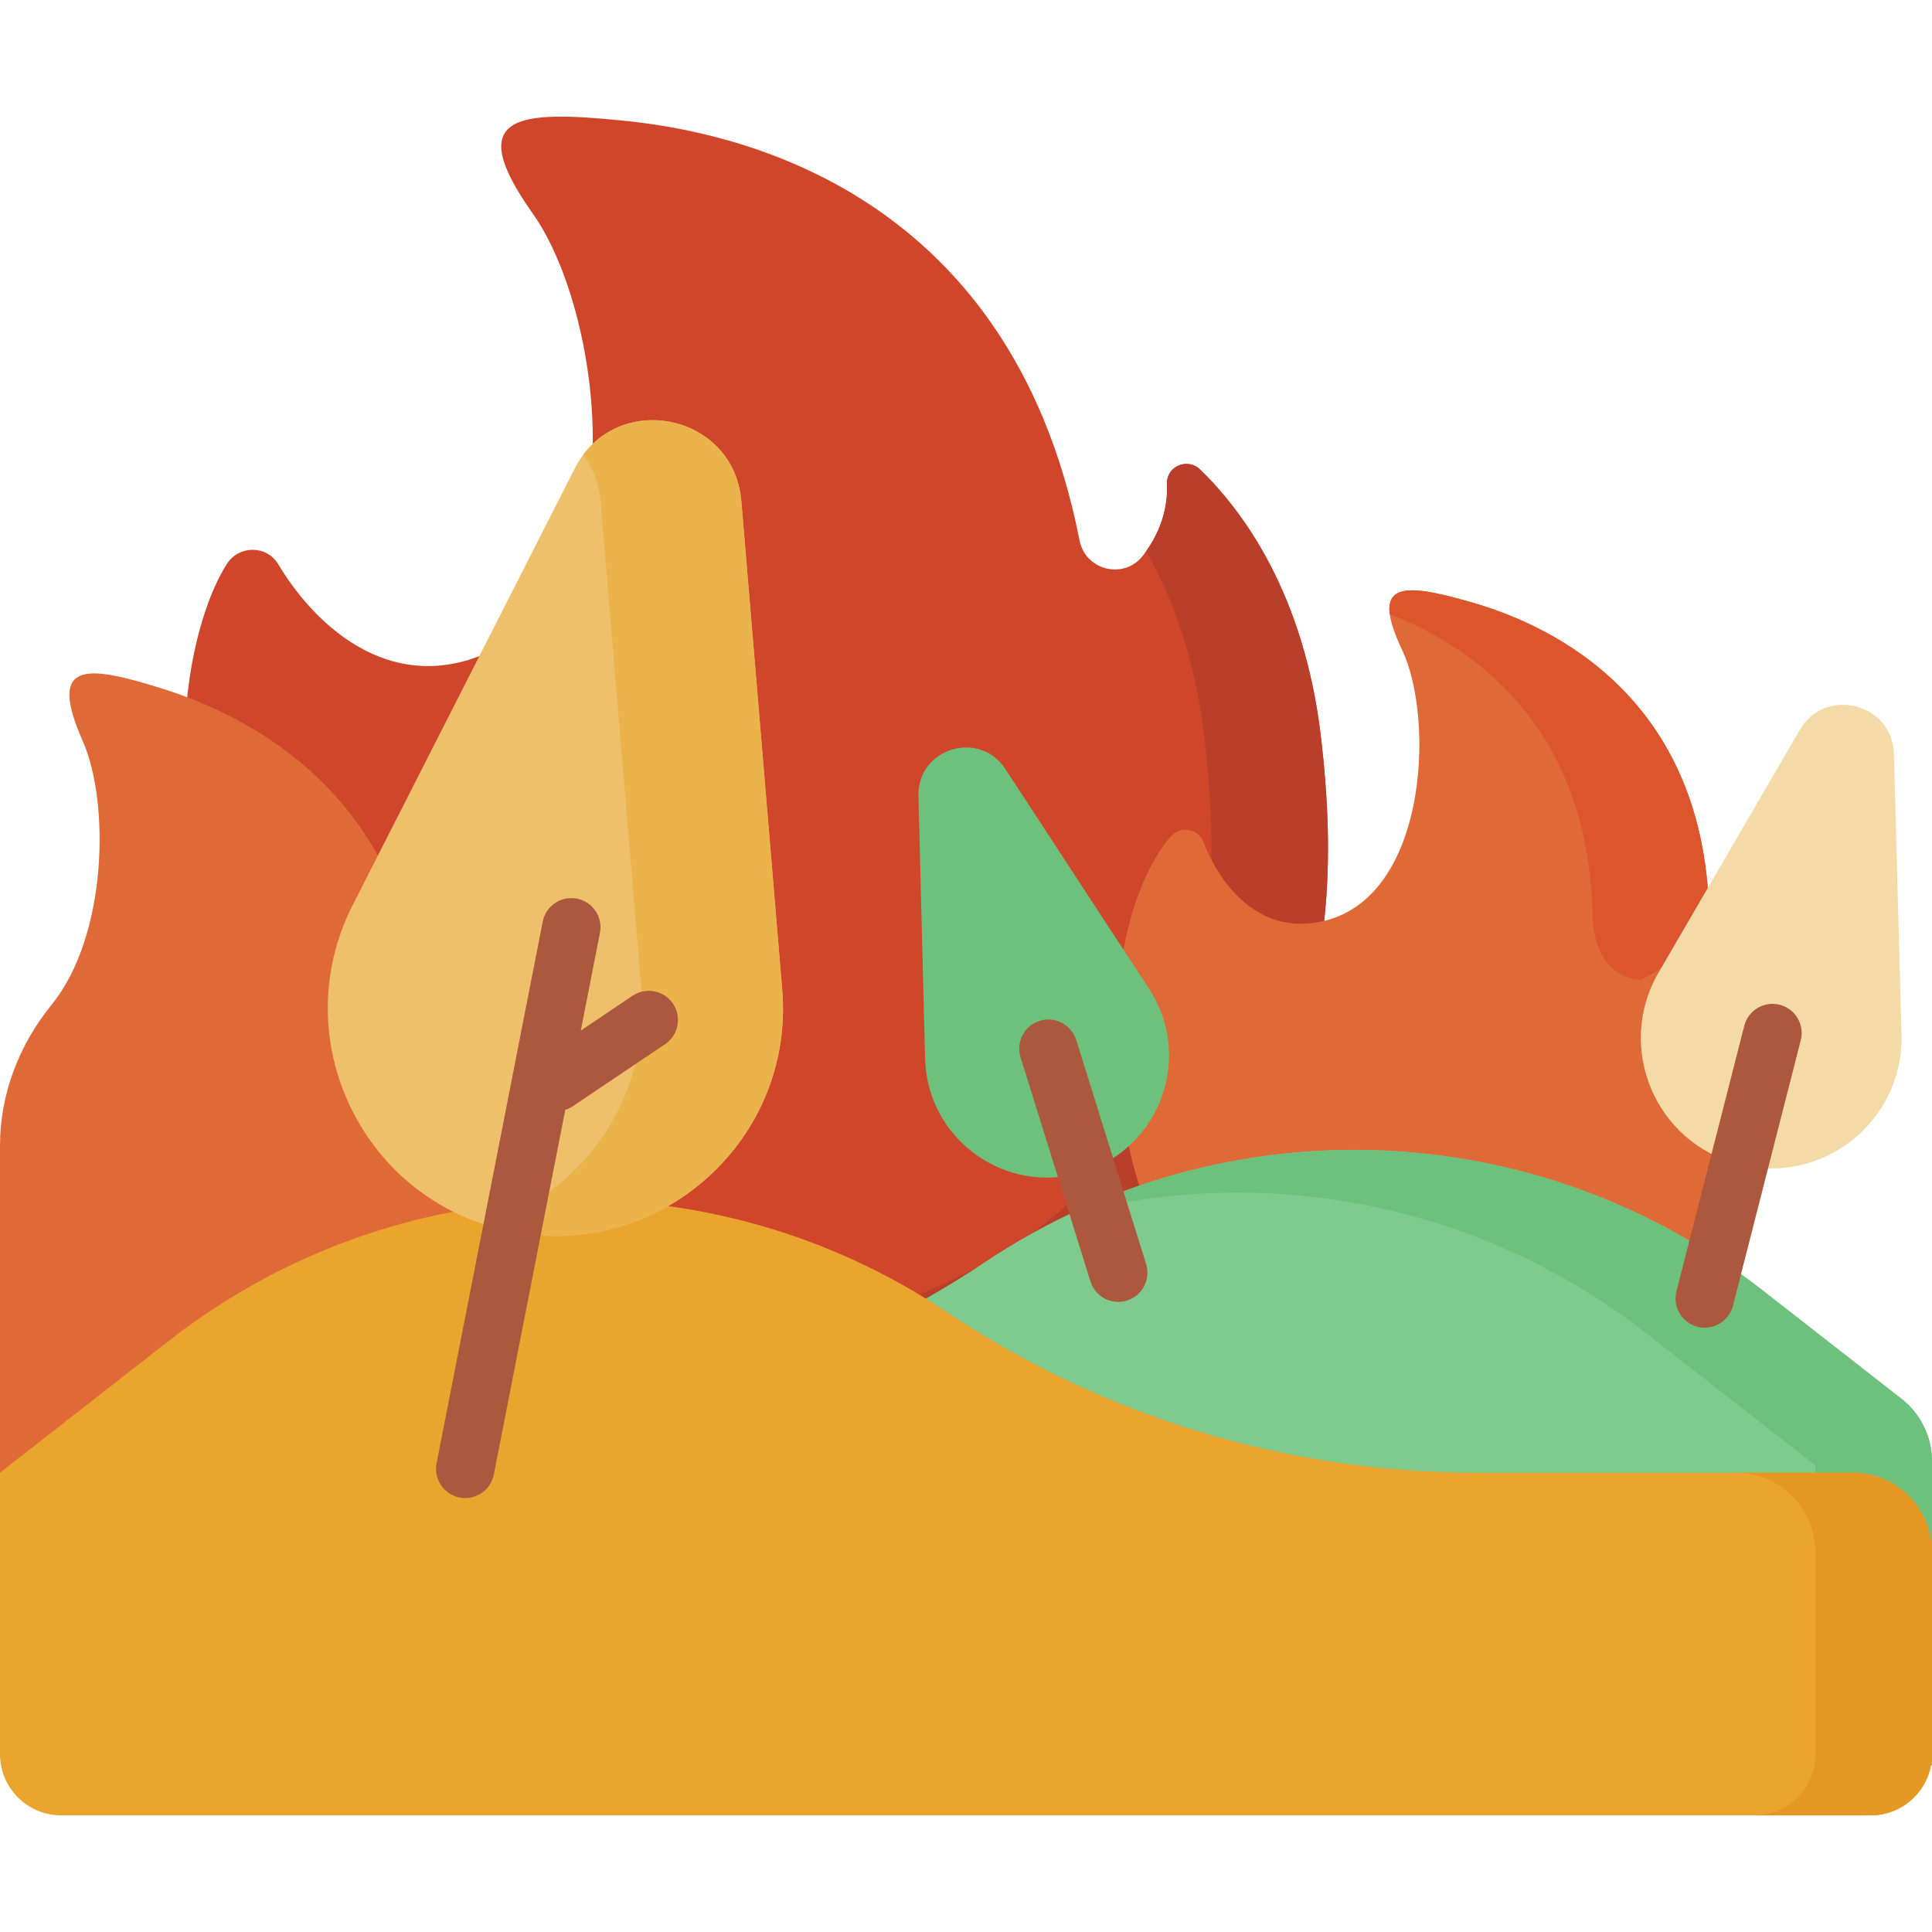 <svg id="Capa_1" enable-background="new 0 0 497 497" height="512" viewBox="0 0 497 497" width="512" xmlns="http://www.w3.org/2000/svg"><g><g><path d="m200.458 349.054c-30.816 3.629-109.342-2.241-138.553-81.226-25.487-68.912-11.355-110.813-3.485-122.835 3.144-4.802 10.231-4.741 13.176.186 8.631 14.437 26.365 31.926 49.711 24.329 43.772-14.244 33.974-88.868 15.809-114.476-18.165-25.607-4.164-26.779 23.437-23.97 26.19 2.666 99.121 16.138 117.16 107.963 1.521 7.741 11.483 10.171 16.291 3.916 3.65-4.748 6.509-10.924 6.199-18.479-.183-4.482 5.277-6.821 8.5-3.7 11.172 10.817 26.777 32.068 31.098 68.767 6.946 58.974.554 143.051-139.343 159.525z" fill="#cf462a"/></g><g><path d="m339.802 189.529c-4.322-36.699-19.927-57.95-31.098-68.767-3.223-3.121-8.684-.782-8.5 3.7.285 6.967-2.125 12.758-5.364 17.341 6.674 11.713 12.561 27.331 14.963 47.726 6.945 58.974.553 143.05-139.341 159.525 11.925 1.208 22.409.894 29.997 0 139.896-16.474 146.288-100.551 139.343-159.525z" fill="#ba3f2a"/></g><g><path d="m446.722 241.244c-3.351.676-6.966-1.766-7.041-5.665-1.151-59.649-45.445-76.188-61.592-80.764-17.017-4.822-25.937-5.638-17.37 12.452s6.449 66.025-22.61 70.118c-15.499 2.183-24.695-10.762-28.513-20.783-1.303-3.419-5.746-4.243-8.251-1.577-6.273 6.676-19.788 31.416-11.424 77.504 9.587 52.825 58.237 65.212 77.986 66.349 38.822 2.234 63.326-6.268 78.817-19.691v-97.943z" fill="#df6937"/></g><g><path d="m409.681 235.579c.046 2.388.598 15.555 12.415 16.513l20.835-11.374c-1.828-.913-3.204-2.75-3.25-5.139-1.151-59.649-45.445-76.188-61.592-80.764-13.309-3.771-21.664-5.091-20.576 3.166 19.582 7.676 51.198 27.325 52.168 77.598z" fill="#dd552d"/></g><g><path d="m133.585 262.034c-1.844-2.688-6.046-1.807-6.565 1.411-.871 5.402-3.789 9.37-7.062 12.212-4.314 3.745-11.033.585-10.996-5.127.435-67.762-49.376-87.834-67.577-93.501-19.181-5.972-29.286-7.159-20.087 13.631 6.884 15.556 6.483 49.907-8.028 67.808-8.355 10.308-13.27 22.971-13.27 36.241v108.565c9.308 3.139 17.785 4.654 23.865 5.16 101.648 8.475 118.304-50.266 121.877-93.116 2.223-26.668-5.789-43.998-12.157-53.284z" fill="#df6937"/></g><g><path d="m453.437 331.948c-58.094-45.351-138.734-48.299-199.986-7.312-31.219 20.891-66.705 34.223-103.655 39.159v90.322h347.204v-78.183c0-6.298-2.902-12.244-7.866-16.12z" fill="#7fcb8f"/></g><g><path d="m453.437 331.948c-51.53-40.227-120.797-47.086-178.54-19.519 50.56-13.311 105.684-2.936 148.54 30.519l43.563 34.007v77.162h30v-78.183c0-6.298-2.902-12.244-7.866-16.12z" fill="#6dc17d"/></g><g><path d="m481.242 466.997h-465.484c-8.703 0-15.758-7.055-15.758-15.758v-72.405l43.563-34.007c58.095-45.351 138.734-48.299 199.986-7.312 40.256 26.938 87.603 41.318 136.041 41.318h96.961c11.294 0 20.45 9.156 20.45 20.449v51.955c-.001 8.705-7.056 15.76-15.759 15.76z" fill="#e9a52d"/></g><g><path d="m476.55 378.835h-30c11.294 0 20.45 9.156 20.45 20.449v51.955c0 8.703-7.055 15.758-15.758 15.758h30c8.703 0 15.758-7.055 15.758-15.758v-51.955c0-11.294-9.156-20.449-20.45-20.449z" fill="#e69824"/></g><g><path d="m462.973 187.792-36.307 62.389c-11.193 19.233-.883 43.834 20.678 49.341 21.561 5.507 42.405-11.137 41.806-33.382l-1.942-72.158c-.353-13.09-17.649-17.508-24.235-6.19z" fill="#f4daa7"/></g><g><path d="m147.852 120.518-57.135 112.341c-17.613 34.632 2.786 76.499 40.915 83.971 38.129 7.472 72.822-23.598 69.583-62.317l-10.506-125.596c-1.906-22.784-32.493-28.778-42.857-8.399z" fill="#eec06b"/></g><g><path d="m201.215 254.512-10.506-125.596c-1.787-21.359-28.781-27.963-40.688-11.913 2.427 3.196 4.069 7.187 4.465 11.913l10.506 125.596c2.366 28.29-15.526 52.477-40.205 60.549 2.212.713 4.494 1.307 6.846 1.768 38.128 7.472 72.821-23.598 69.582-62.317z" fill="#ebb34c"/></g><g><path d="m236.264 204.791 1.712 67.543c.528 20.822 20.824 35.36 40.708 29.159 19.884-6.201 28.319-29.7 16.916-47.13l-36.986-56.542c-6.709-10.257-22.66-5.282-22.35 6.97z" fill="#6dc17d"/></g><g><path d="" style="fill:none;stroke:#000;stroke-width:15;stroke-linecap:round;stroke-linejoin:round;stroke-miterlimit:10"/></g><g><path d="m438.533 341.541c-.614 0-1.239-.076-1.861-.235-4.013-1.025-6.436-5.109-5.411-9.123l17.444-68.298c1.025-4.013 5.11-6.435 9.122-5.411 4.013 1.025 6.436 5.109 5.411 9.123l-17.444 68.298c-.865 3.391-3.915 5.646-7.261 5.646z" fill="#ac583e"/></g><g fill="#ac583e"><path d="m162.717 256.164-13.307 8.945 4.925-25.13c.797-4.065-1.853-8.006-5.918-8.802-4.065-.798-8.005 1.853-8.802 5.917l-27.305 139.334c-.797 4.065 1.853 8.006 5.918 8.802.487.096.972.142 1.451.142 3.513 0 6.65-2.481 7.352-6.059l18.38-93.792c.642-.21 1.269-.5 1.858-.896l23.818-16.012c3.438-2.311 4.351-6.971 2.04-10.409-2.313-3.438-6.973-4.351-10.41-2.04z"/><path d="m294.834 325.169-17.975-57.638c-1.233-3.954-5.44-6.161-9.393-4.927-3.954 1.233-6.16 5.439-4.927 9.393l17.975 57.638c1.001 3.211 3.962 5.269 7.157 5.269.74 0 1.492-.11 2.235-.342 3.955-1.233 6.161-5.439 4.928-9.393z"/></g></g></svg>